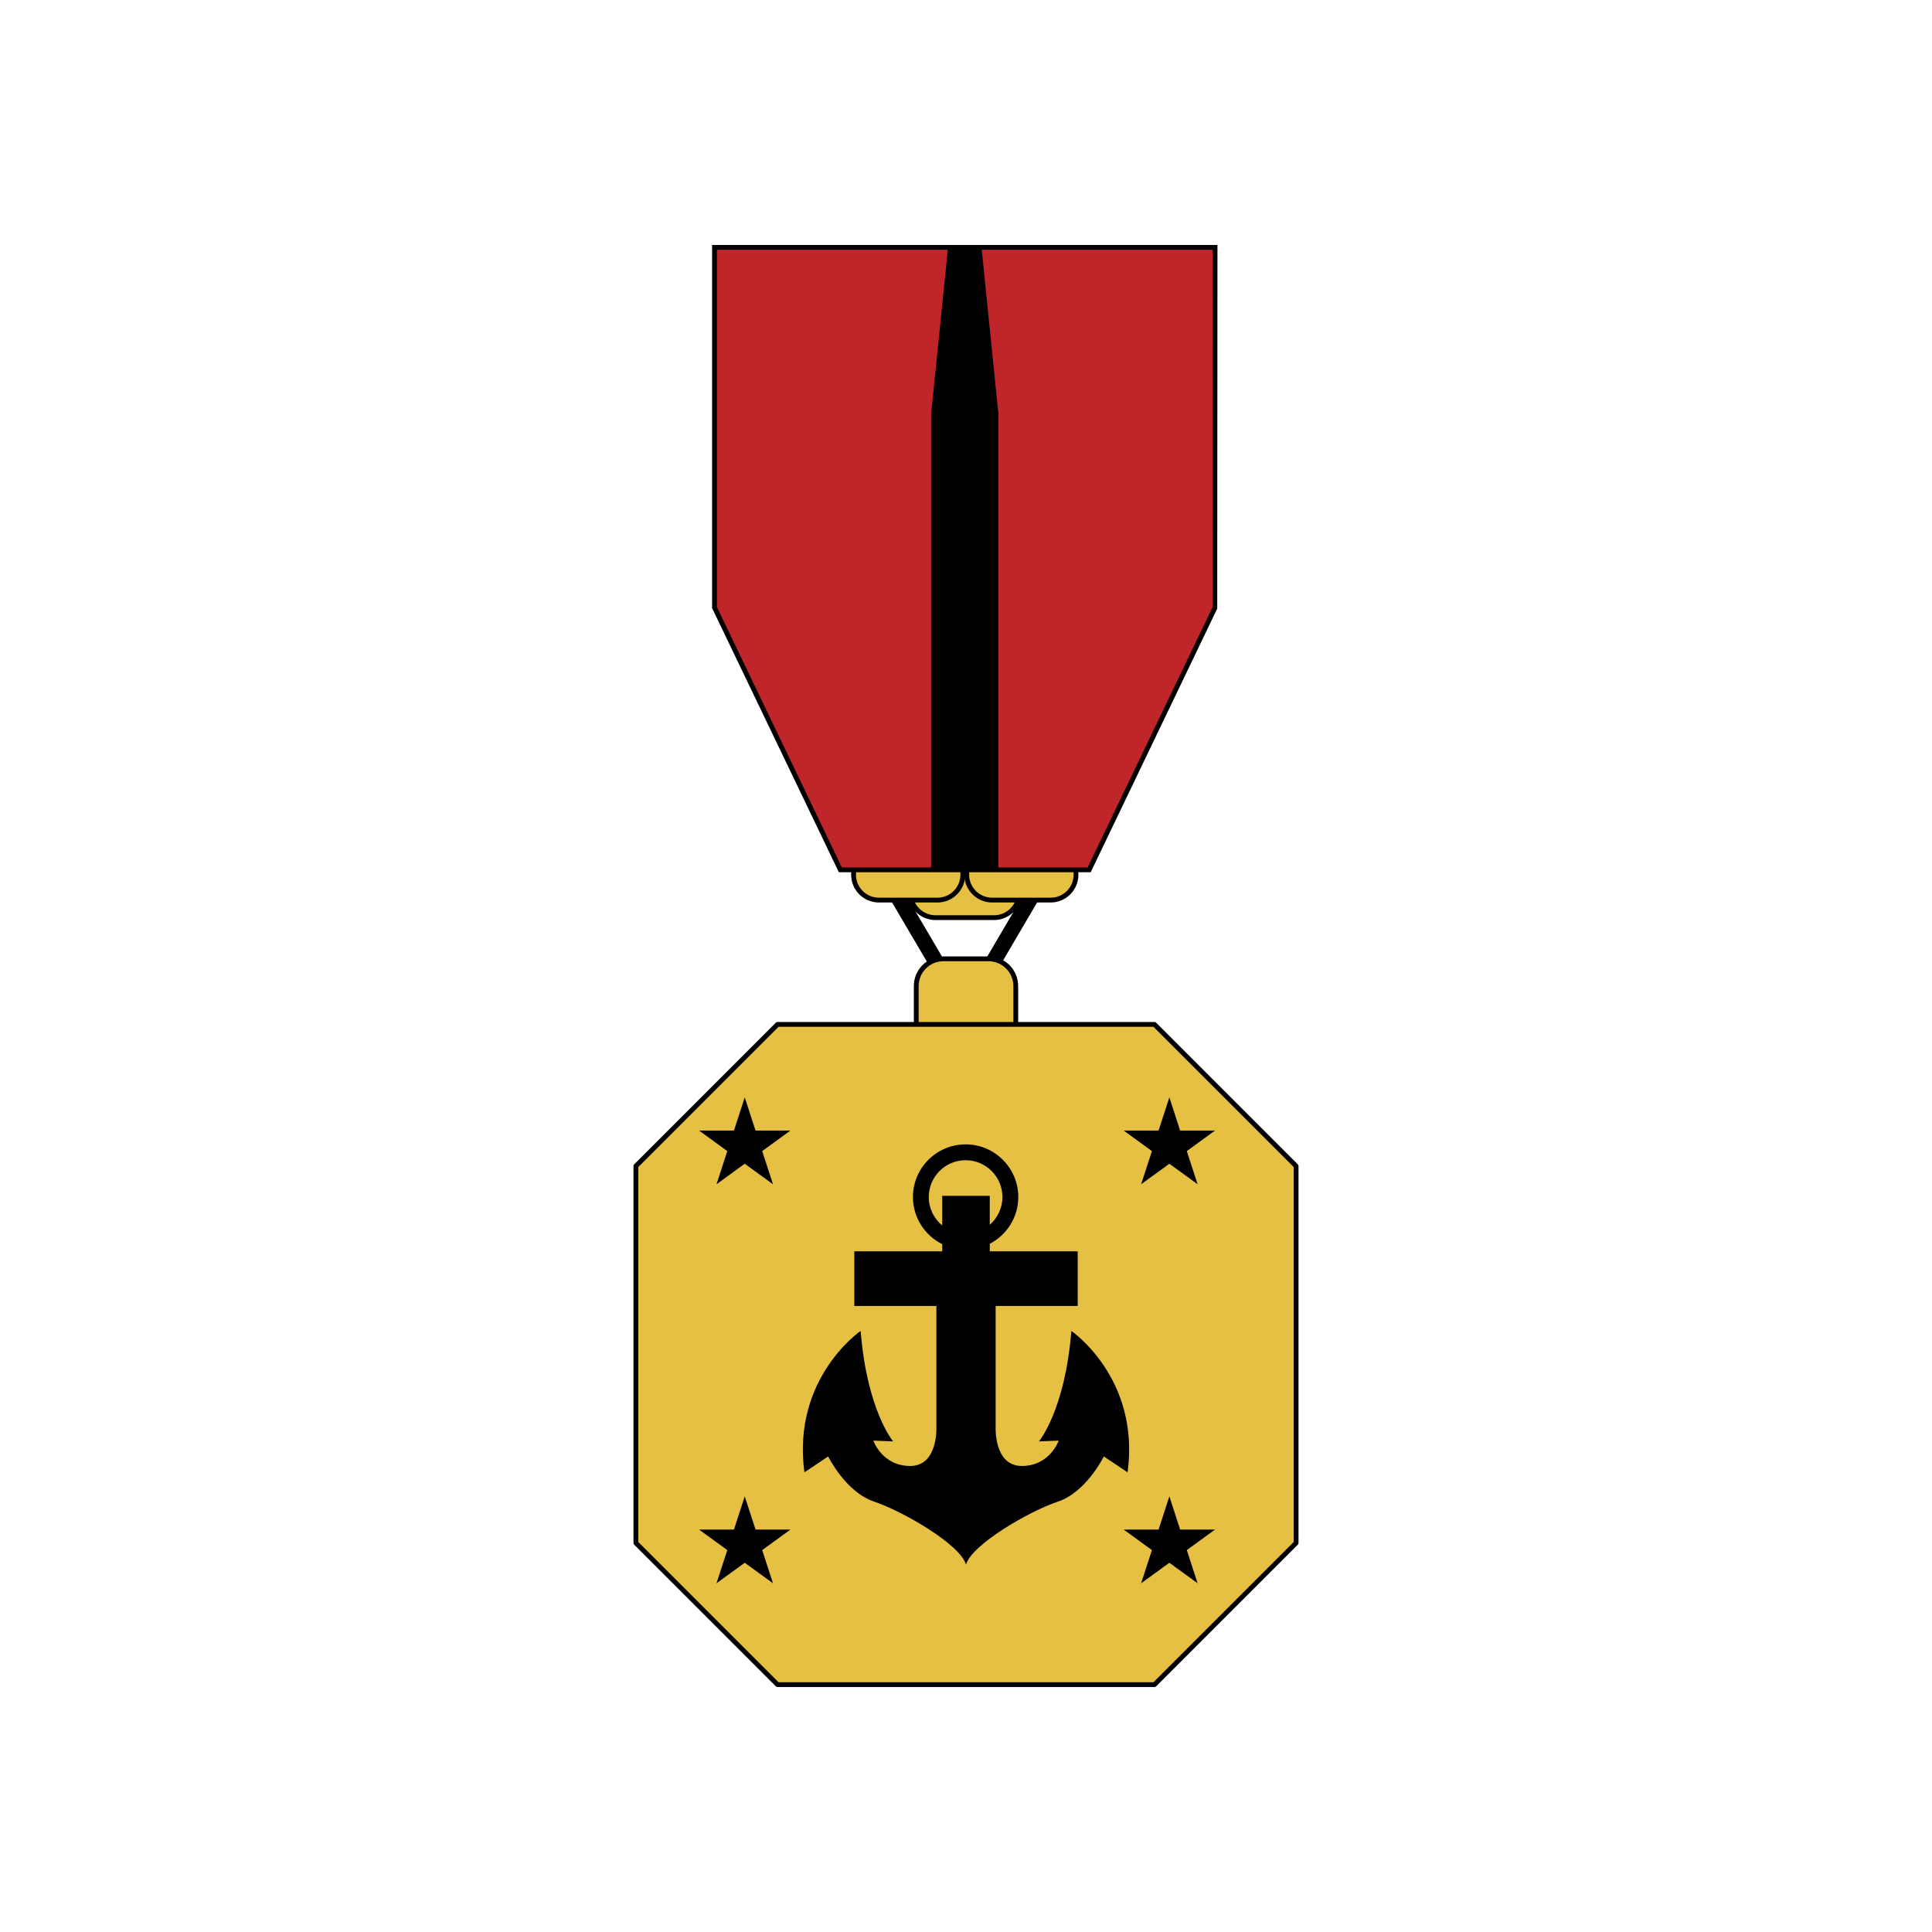 <?xml version="1.0" encoding="utf-8"?>
<!-- Generator: Adobe Illustrator 16.0.0, SVG Export Plug-In . SVG Version: 6.00 Build 0)  -->
<!DOCTYPE svg PUBLIC "-//W3C//DTD SVG 1.1 Tiny//EN" "http://www.w3.org/Graphics/SVG/1.1/DTD/svg11-tiny.dtd">
<svg version="1.1" baseProfile="tiny" id="Layer_1" xmlns="http://www.w3.org/2000/svg" xmlns:xlink="http://www.w3.org/1999/xlink"
	 x="0px" y="0px" width="350px" height="350px" viewBox="0 0 350 350" overflow="scroll" xml:space="preserve">
<g>
	<g>
		<g>
			
				<rect x="165.587" y="159.17" transform="matrix(0.862 -0.507 0.507 0.862 -63.097 108.081)" width="2.829" height="21.565"/>
			
				<rect x="171.775" y="168.537" transform="matrix(0.506 -0.862 0.862 0.506 -56.431 241.334)" width="21.565" height="2.83"/>
		</g>
		<g>
			<g>
				<path fill="#E5C042" d="M180.082,166.242c2.537,0,4.597-2.06,4.597-4.597s-2.06-4.596-4.597-4.596h-10.604
					c-2.54,0-4.596,2.059-4.596,4.596s2.056,4.597,4.596,4.597H180.082z"/>
				<path d="M180.082,166.677c2.773,0,5.031-2.257,5.031-5.031s-2.258-5.031-5.031-5.031h-10.604c-2.774,0-5.032,2.257-5.032,5.031
					s2.257,5.031,5.032,5.031H180.082z M165.317,161.646c0-2.295,1.868-4.161,4.161-4.161h10.604c2.294,0,4.161,1.866,4.161,4.161
					c0,2.294-1.867,4.161-4.161,4.161h-10.604C167.185,165.807,165.317,163.939,165.317,161.646z"/>
			</g>
			<g>
				<path fill="#E5C042" d="M169.828,163.061c2.54,0,4.597-2.06,4.597-4.597s-2.057-4.596-4.597-4.596h-10.604
					c-2.537,0-4.596,2.059-4.596,4.596s2.059,4.597,4.596,4.597H169.828z"/>
				<path d="M169.829,163.496c2.774,0,5.031-2.258,5.031-5.032s-2.257-5.032-5.031-5.032h-10.604c-2.775,0-5.032,2.258-5.032,5.032
					s2.257,5.032,5.032,5.032H169.829z M155.063,158.464c0-2.294,1.867-4.161,4.162-4.161h10.604c2.294,0,4.161,1.867,4.161,4.161
					s-1.867,4.161-4.161,4.161h-10.604C156.929,162.625,155.063,160.758,155.063,158.464z"/>
			</g>
			<g>
				<path fill="#E5C042" d="M190.333,163.061c2.54,0,4.597-2.06,4.597-4.597s-2.057-4.596-4.597-4.596h-10.604
					c-2.537,0-4.597,2.059-4.597,4.596s2.06,4.597,4.597,4.597H190.333z"/>
				<path d="M190.333,163.496c2.774,0,5.032-2.258,5.032-5.032s-2.258-5.032-5.032-5.032h-10.604c-2.775,0-5.032,2.258-5.032,5.032
					s2.256,5.032,5.032,5.032H190.333z M175.568,158.464c0-2.294,1.867-4.161,4.162-4.161h10.604c2.295,0,4.161,1.867,4.161,4.161
					s-1.866,4.161-4.161,4.161h-10.604C177.435,162.625,175.568,160.758,175.568,158.464z"/>
			</g>
		</g>
		<g>
			<polygon fill="#C0252A" points="220.118,110.064 220.118,44.813 129.44,44.813 129.44,110.064 152.241,157.579 197.316,157.579 
							"/>
			<path d="M197.59,158.015l22.922-47.762l0.042-65.874h-91.55v65.785l22.845,47.604l0.119,0.247H197.59z M129.874,109.966V45.25
				h89.809v64.716l-22.64,47.179h-44.527L129.874,109.966z"/>
		</g>
		<polygon points="177.81,44.813 171.747,44.813 168.68,75.041 168.68,157.579 180.877,157.579 180.877,75.041 		"/>
	</g>
	<g>
		<path fill="#E5C042" d="M179.076,201.566c2.729,0,4.939-2.212,4.939-4.94v-17.989c0-2.729-2.211-4.939-4.939-4.939h-8.151
			c-2.728,0-4.939,2.211-4.939,4.939v17.989c0,2.729,2.212,4.94,4.939,4.94H179.076z"/>
		<path d="M179.076,202.001c2.964,0,5.375-2.41,5.375-5.375v-17.989c0-2.964-2.411-5.375-5.375-5.375h-8.151
			c-2.964,0-5.375,2.411-5.375,5.375v17.989c0,2.965,2.411,5.375,5.375,5.375H179.076z M166.42,196.626v-17.989
			c0-2.483,2.021-4.505,4.504-4.505h8.151c2.482,0,4.505,2.021,4.505,4.505v17.989c0,2.483-2.022,4.504-4.505,4.504h-8.151
			C168.441,201.13,166.42,199.109,166.42,196.626z"/>
	</g>
	<g>
		<polygon fill="#E5C042" points="234.803,279.527 234.803,211.24 209.144,185.581 140.857,185.581 115.198,211.24 115.198,279.527 
			140.857,305.186 209.144,305.186 		"/>
		<path d="M140.857,305.621h68.285c0.116,0,0.227-0.046,0.309-0.128l25.659-25.659c0.082-0.082,0.128-0.192,0.128-0.307V211.24
			c0-0.115-0.046-0.227-0.128-0.308l-25.659-25.66c-0.082-0.081-0.192-0.128-0.309-0.128h-68.285c-0.116,0-0.227,0.047-0.308,0.128
			l-25.66,25.66c-0.082,0.081-0.128,0.192-0.128,0.308v68.287c0,0.114,0.046,0.225,0.128,0.307l25.66,25.659
			C140.63,305.575,140.741,305.621,140.857,305.621z M115.633,211.42l25.404-25.404h67.926l25.404,25.404v67.926l-25.404,25.404
			h-67.926l-25.404-25.404V211.42z"/>
	</g>
	<polygon points="136.872,204.81 134.917,198.797 132.964,204.81 126.641,204.81 131.756,208.527 129.803,214.539 134.917,210.823 
		140.032,214.539 138.079,208.527 143.194,204.81 	"/>
	<polygon points="213.795,204.81 211.842,198.797 209.888,204.81 203.565,204.81 208.681,208.527 206.728,214.539 211.842,210.823 
		216.957,214.539 215.003,208.527 220.118,204.81 	"/>
	<polygon points="136.872,277.096 134.917,271.082 132.964,277.096 126.641,277.096 131.756,280.812 129.803,286.825 
		134.917,283.108 140.032,286.825 138.079,280.812 143.194,277.096 	"/>
	<polygon points="213.795,277.096 211.842,271.082 209.888,277.096 203.565,277.096 208.681,280.812 206.728,286.825 
		211.842,283.108 216.957,286.825 215.003,280.812 220.118,277.096 	"/>
	<path d="M155.915,241.107c0,0-12.484,8.537-10.189,25.615l4.306-2.871c0,0,3.158,6.459,8.323,8.18
		c5.166,1.723,15.642,7.777,16.646,11.422c1.004-3.645,11.479-9.699,16.646-11.422c5.166-1.721,8.322-8.18,8.322-8.18l4.307,2.871
		c2.296-17.078-10.189-25.615-10.189-25.615c-1.147,14.421-5.883,20.018-5.883,20.018l3.587-0.143c0,0-1.578,4.592-6.673,4.592
		c-5.094,0-4.749-7.031-4.749-7.031v-21.955h14.866v-9.902h-15.929v-1.36c3.064-1.589,5.166-4.786,5.166-8.47
		c0-5.263-4.28-9.543-9.543-9.543c-5.262,0-9.542,4.28-9.542,9.543c0,3.74,2.168,6.976,5.309,8.539v1.291h-15.928v9.902h14.866
		v21.955c0,0,0.345,7.031-4.75,7.031c-5.094,0-6.672-4.592-6.672-4.592l3.588,0.143
		C161.798,261.125,157.063,255.528,155.915,241.107z M168.256,216.855c0-3.68,2.993-6.673,6.672-6.673
		c3.68,0,6.672,2.993,6.672,6.673c0,2.004-0.892,3.801-2.295,5.024v-5.239h-4.305h-4.306v5.368
		C169.207,220.783,168.256,218.929,168.256,216.855z"/>
</g>
</svg>
